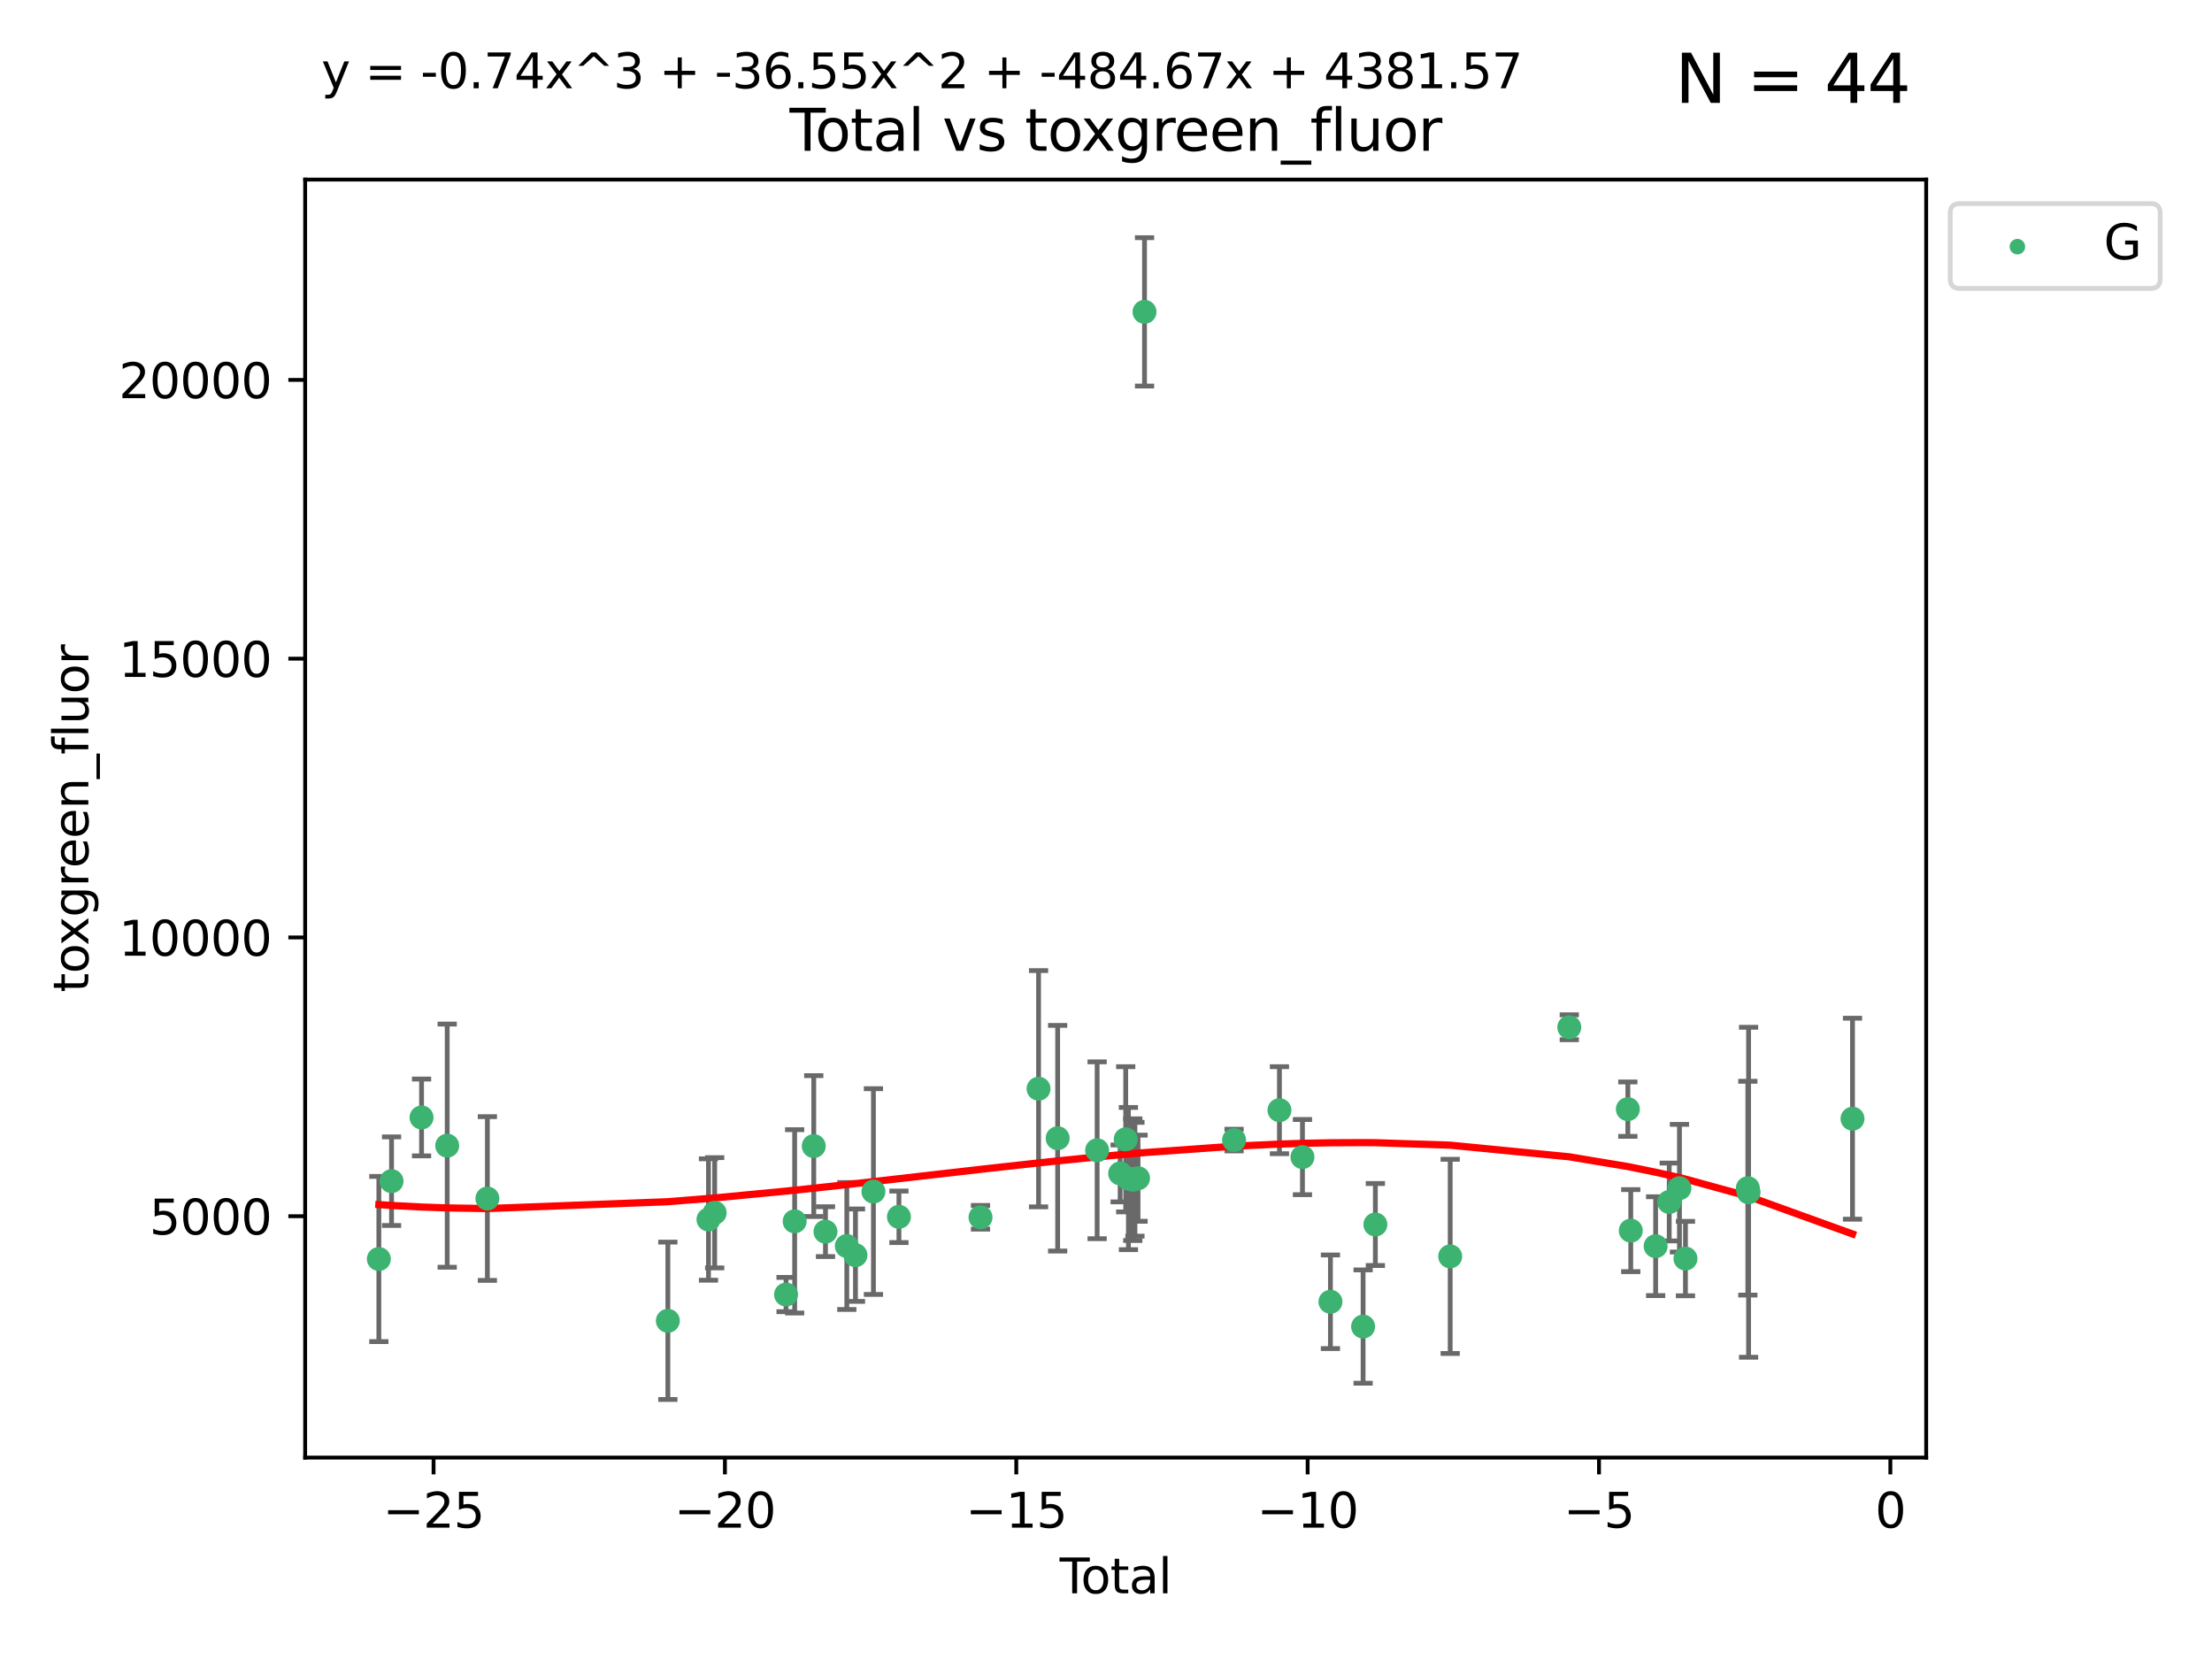 <?xml version="1.0" encoding="utf-8" standalone="no"?>
<!DOCTYPE svg PUBLIC "-//W3C//DTD SVG 1.1//EN"
  "http://www.w3.org/Graphics/SVG/1.1/DTD/svg11.dtd">
<svg xmlns:xlink="http://www.w3.org/1999/xlink" width="460.8pt" height="345.6pt" viewBox="0 0 460.8 345.6" xmlns="http://www.w3.org/2000/svg" version="1.1">
 <defs>
  <style type="text/css">*{stroke-linejoin: round; stroke-linecap: butt}</style>
 </defs>
 <g id="figure_1">
  <g id="patch_1">
   <path d="M 0 345.6 
L 460.8 345.6 
L 460.8 0 
L 0 0 
z
" style="fill: #ffffff"/>
  </g>
  <g id="axes_1">
   <g id="patch_2">
    <path d="M 63.571 303.64 
L 401.26 303.64 
L 401.26 37.411 
L 63.571 37.411 
z
" style="fill: #ffffff"/>
   </g>
   <g id="PathCollection_1">
    <defs>
     <path id="mf5722b30a5" d="M 0 1.118 
C 0.297 1.118 0.581 1 0.791 0.791 
C 1 0.581 1.118 0.297 1.118 0 
C 1.118 -0.297 1 -0.581 0.791 -0.791 
C 0.581 -1 0.297 -1.118 0 -1.118 
C -0.297 -1.118 -0.581 -1 -0.791 -0.791 
C -1 -0.581 -1.118 -0.297 -1.118 0 
C -1.118 0.297 -1 0.581 -0.791 0.791 
C -0.581 1 -0.297 1.118 0 1.118 
z
" style="stroke: #3cb371"/>
    </defs>
    <g clip-path="url(#pf9374f12f2)">
     <use xlink:href="#mf5722b30a5" x="78.921" y="262.275" style="fill: #3cb371; stroke: #3cb371"/>
     <use xlink:href="#mf5722b30a5" x="81.567" y="246.059" style="fill: #3cb371; stroke: #3cb371"/>
     <use xlink:href="#mf5722b30a5" x="87.817" y="232.789" style="fill: #3cb371; stroke: #3cb371"/>
     <use xlink:href="#mf5722b30a5" x="93.159" y="238.659" style="fill: #3cb371; stroke: #3cb371"/>
     <use xlink:href="#mf5722b30a5" x="101.53" y="249.676" style="fill: #3cb371; stroke: #3cb371"/>
     <use xlink:href="#mf5722b30a5" x="139.126" y="275.148" style="fill: #3cb371; stroke: #3cb371"/>
     <use xlink:href="#mf5722b30a5" x="147.591" y="254.048" style="fill: #3cb371; stroke: #3cb371"/>
     <use xlink:href="#mf5722b30a5" x="148.879" y="252.641" style="fill: #3cb371; stroke: #3cb371"/>
     <use xlink:href="#mf5722b30a5" x="163.752" y="269.678" style="fill: #3cb371; stroke: #3cb371"/>
     <use xlink:href="#mf5722b30a5" x="165.54" y="254.428" style="fill: #3cb371; stroke: #3cb371"/>
     <use xlink:href="#mf5722b30a5" x="169.518" y="238.748" style="fill: #3cb371; stroke: #3cb371"/>
     <use xlink:href="#mf5722b30a5" x="171.962" y="256.574" style="fill: #3cb371; stroke: #3cb371"/>
     <use xlink:href="#mf5722b30a5" x="176.406" y="259.566" style="fill: #3cb371; stroke: #3cb371"/>
     <use xlink:href="#mf5722b30a5" x="178.211" y="261.478" style="fill: #3cb371; stroke: #3cb371"/>
     <use xlink:href="#mf5722b30a5" x="181.953" y="248.227" style="fill: #3cb371; stroke: #3cb371"/>
     <use xlink:href="#mf5722b30a5" x="187.265" y="253.484" style="fill: #3cb371; stroke: #3cb371"/>
     <use xlink:href="#mf5722b30a5" x="204.258" y="253.586" style="fill: #3cb371; stroke: #3cb371"/>
     <use xlink:href="#mf5722b30a5" x="216.351" y="226.801" style="fill: #3cb371; stroke: #3cb371"/>
     <use xlink:href="#mf5722b30a5" x="220.329" y="237.114" style="fill: #3cb371; stroke: #3cb371"/>
     <use xlink:href="#mf5722b30a5" x="228.553" y="239.626" style="fill: #3cb371; stroke: #3cb371"/>
     <use xlink:href="#mf5722b30a5" x="233.349" y="244.445" style="fill: #3cb371; stroke: #3cb371"/>
     <use xlink:href="#mf5722b30a5" x="234.507" y="237.336" style="fill: #3cb371; stroke: #3cb371"/>
     <use xlink:href="#mf5722b30a5" x="235.07" y="245.516" style="fill: #3cb371; stroke: #3cb371"/>
     <use xlink:href="#mf5722b30a5" x="235.979" y="245.747" style="fill: #3cb371; stroke: #3cb371"/>
     <use xlink:href="#mf5722b30a5" x="236.426" y="245.659" style="fill: #3cb371; stroke: #3cb371"/>
     <use xlink:href="#mf5722b30a5" x="237.076" y="245.441" style="fill: #3cb371; stroke: #3cb371"/>
     <use xlink:href="#mf5722b30a5" x="238.425" y="64.967" style="fill: #3cb371; stroke: #3cb371"/>
     <use xlink:href="#mf5722b30a5" x="257.08" y="237.492" style="fill: #3cb371; stroke: #3cb371"/>
     <use xlink:href="#mf5722b30a5" x="266.531" y="231.271" style="fill: #3cb371; stroke: #3cb371"/>
     <use xlink:href="#mf5722b30a5" x="271.326" y="241.044" style="fill: #3cb371; stroke: #3cb371"/>
     <use xlink:href="#mf5722b30a5" x="277.157" y="271.184" style="fill: #3cb371; stroke: #3cb371"/>
     <use xlink:href="#mf5722b30a5" x="283.958" y="276.348" style="fill: #3cb371; stroke: #3cb371"/>
     <use xlink:href="#mf5722b30a5" x="286.514" y="255.088" style="fill: #3cb371; stroke: #3cb371"/>
     <use xlink:href="#mf5722b30a5" x="302.102" y="261.727" style="fill: #3cb371; stroke: #3cb371"/>
     <use xlink:href="#mf5722b30a5" x="326.911" y="213.997" style="fill: #3cb371; stroke: #3cb371"/>
     <use xlink:href="#mf5722b30a5" x="339.11" y="231.055" style="fill: #3cb371; stroke: #3cb371"/>
     <use xlink:href="#mf5722b30a5" x="339.719" y="256.363" style="fill: #3cb371; stroke: #3cb371"/>
     <use xlink:href="#mf5722b30a5" x="344.9" y="259.599" style="fill: #3cb371; stroke: #3cb371"/>
     <use xlink:href="#mf5722b30a5" x="347.733" y="250.396" style="fill: #3cb371; stroke: #3cb371"/>
     <use xlink:href="#mf5722b30a5" x="349.86" y="247.523" style="fill: #3cb371; stroke: #3cb371"/>
     <use xlink:href="#mf5722b30a5" x="351.112" y="262.184" style="fill: #3cb371; stroke: #3cb371"/>
     <use xlink:href="#mf5722b30a5" x="364.106" y="247.521" style="fill: #3cb371; stroke: #3cb371"/>
     <use xlink:href="#mf5722b30a5" x="364.26" y="248.374" style="fill: #3cb371; stroke: #3cb371"/>
     <use xlink:href="#mf5722b30a5" x="385.911" y="233.046" style="fill: #3cb371; stroke: #3cb371"/>
    </g>
   </g>
   <g id="matplotlib.axis_1">
    <g id="xtick_1">
     <g id="line2d_1">
      <defs>
       <path id="m56247506b5" d="M 0 0 
L 0 3.5 
" style="stroke: #000000; stroke-width: 0.8"/>
      </defs>
      <g>
       <use xlink:href="#m56247506b5" x="90.319" y="303.64" style="stroke: #000000; stroke-width: 0.8"/>
      </g>
     </g>
     <g id="text_1">
      <!-- −25 -->
      <g transform="translate(79.767 318.238)scale(0.1 -0.1)">
       <defs>
        <path id="DejaVuSans-2212" d="M 678 2272 
L 4684 2272 
L 4684 1741 
L 678 1741 
L 678 2272 
z
" transform="scale(0.016)"/>
        <path id="DejaVuSans-32" d="M 1228 531 
L 3431 531 
L 3431 0 
L 469 0 
L 469 531 
Q 828 903 1448 1529 
Q 2069 2156 2228 2338 
Q 2531 2678 2651 2914 
Q 2772 3150 2772 3378 
Q 2772 3750 2511 3984 
Q 2250 4219 1831 4219 
Q 1534 4219 1204 4116 
Q 875 4013 500 3803 
L 500 4441 
Q 881 4594 1212 4672 
Q 1544 4750 1819 4750 
Q 2544 4750 2975 4387 
Q 3406 4025 3406 3419 
Q 3406 3131 3298 2873 
Q 3191 2616 2906 2266 
Q 2828 2175 2409 1742 
Q 1991 1309 1228 531 
z
" transform="scale(0.016)"/>
        <path id="DejaVuSans-35" d="M 691 4666 
L 3169 4666 
L 3169 4134 
L 1269 4134 
L 1269 2991 
Q 1406 3038 1543 3061 
Q 1681 3084 1819 3084 
Q 2600 3084 3056 2656 
Q 3513 2228 3513 1497 
Q 3513 744 3044 326 
Q 2575 -91 1722 -91 
Q 1428 -91 1123 -41 
Q 819 9 494 109 
L 494 744 
Q 775 591 1075 516 
Q 1375 441 1709 441 
Q 2250 441 2565 725 
Q 2881 1009 2881 1497 
Q 2881 1984 2565 2268 
Q 2250 2553 1709 2553 
Q 1456 2553 1204 2497 
Q 953 2441 691 2322 
L 691 4666 
z
" transform="scale(0.016)"/>
       </defs>
       <use xlink:href="#DejaVuSans-2212"/>
       <use xlink:href="#DejaVuSans-32" x="83.789"/>
       <use xlink:href="#DejaVuSans-35" x="147.412"/>
      </g>
     </g>
    </g>
    <g id="xtick_2">
     <g id="line2d_2">
      <g>
       <use xlink:href="#m56247506b5" x="151.015" y="303.64" style="stroke: #000000; stroke-width: 0.8"/>
      </g>
     </g>
     <g id="text_2">
      <!-- −20 -->
      <g transform="translate(140.462 318.238)scale(0.1 -0.1)">
       <defs>
        <path id="DejaVuSans-30" d="M 2034 4250 
Q 1547 4250 1301 3770 
Q 1056 3291 1056 2328 
Q 1056 1369 1301 889 
Q 1547 409 2034 409 
Q 2525 409 2770 889 
Q 3016 1369 3016 2328 
Q 3016 3291 2770 3770 
Q 2525 4250 2034 4250 
z
M 2034 4750 
Q 2819 4750 3233 4129 
Q 3647 3509 3647 2328 
Q 3647 1150 3233 529 
Q 2819 -91 2034 -91 
Q 1250 -91 836 529 
Q 422 1150 422 2328 
Q 422 3509 836 4129 
Q 1250 4750 2034 4750 
z
" transform="scale(0.016)"/>
       </defs>
       <use xlink:href="#DejaVuSans-2212"/>
       <use xlink:href="#DejaVuSans-32" x="83.789"/>
       <use xlink:href="#DejaVuSans-30" x="147.412"/>
      </g>
     </g>
    </g>
    <g id="xtick_3">
     <g id="line2d_3">
      <g>
       <use xlink:href="#m56247506b5" x="211.71" y="303.64" style="stroke: #000000; stroke-width: 0.8"/>
      </g>
     </g>
     <g id="text_3">
      <!-- −15 -->
      <g transform="translate(201.157 318.238)scale(0.1 -0.1)">
       <defs>
        <path id="DejaVuSans-31" d="M 794 531 
L 1825 531 
L 1825 4091 
L 703 3866 
L 703 4441 
L 1819 4666 
L 2450 4666 
L 2450 531 
L 3481 531 
L 3481 0 
L 794 0 
L 794 531 
z
" transform="scale(0.016)"/>
       </defs>
       <use xlink:href="#DejaVuSans-2212"/>
       <use xlink:href="#DejaVuSans-31" x="83.789"/>
       <use xlink:href="#DejaVuSans-35" x="147.412"/>
      </g>
     </g>
    </g>
    <g id="xtick_4">
     <g id="line2d_4">
      <g>
       <use xlink:href="#m56247506b5" x="272.405" y="303.64" style="stroke: #000000; stroke-width: 0.8"/>
      </g>
     </g>
     <g id="text_4">
      <!-- −10 -->
      <g transform="translate(261.853 318.238)scale(0.1 -0.1)">
       <use xlink:href="#DejaVuSans-2212"/>
       <use xlink:href="#DejaVuSans-31" x="83.789"/>
       <use xlink:href="#DejaVuSans-30" x="147.412"/>
      </g>
     </g>
    </g>
    <g id="xtick_5">
     <g id="line2d_5">
      <g>
       <use xlink:href="#m56247506b5" x="333.1" y="303.64" style="stroke: #000000; stroke-width: 0.8"/>
      </g>
     </g>
     <g id="text_5">
      <!-- −5 -->
      <g transform="translate(325.729 318.238)scale(0.1 -0.1)">
       <use xlink:href="#DejaVuSans-2212"/>
       <use xlink:href="#DejaVuSans-35" x="83.789"/>
      </g>
     </g>
    </g>
    <g id="xtick_6">
     <g id="line2d_6">
      <g>
       <use xlink:href="#m56247506b5" x="393.796" y="303.64" style="stroke: #000000; stroke-width: 0.8"/>
      </g>
     </g>
     <g id="text_6">
      <!-- 0 -->
      <g transform="translate(390.614 318.238)scale(0.1 -0.1)">
       <use xlink:href="#DejaVuSans-30"/>
      </g>
     </g>
    </g>
    <g id="text_7">
     <!-- Total -->
     <g transform="translate(220.739 331.917)scale(0.1 -0.1)">
      <defs>
       <path id="DejaVuSans-54" d="M -19 4666 
L 3928 4666 
L 3928 4134 
L 2272 4134 
L 2272 0 
L 1638 0 
L 1638 4134 
L -19 4134 
L -19 4666 
z
" transform="scale(0.016)"/>
       <path id="DejaVuSans-6f" d="M 1959 3097 
Q 1497 3097 1228 2736 
Q 959 2375 959 1747 
Q 959 1119 1226 758 
Q 1494 397 1959 397 
Q 2419 397 2687 759 
Q 2956 1122 2956 1747 
Q 2956 2369 2687 2733 
Q 2419 3097 1959 3097 
z
M 1959 3584 
Q 2709 3584 3137 3096 
Q 3566 2609 3566 1747 
Q 3566 888 3137 398 
Q 2709 -91 1959 -91 
Q 1206 -91 779 398 
Q 353 888 353 1747 
Q 353 2609 779 3096 
Q 1206 3584 1959 3584 
z
" transform="scale(0.016)"/>
       <path id="DejaVuSans-74" d="M 1172 4494 
L 1172 3500 
L 2356 3500 
L 2356 3053 
L 1172 3053 
L 1172 1153 
Q 1172 725 1289 603 
Q 1406 481 1766 481 
L 2356 481 
L 2356 0 
L 1766 0 
Q 1100 0 847 248 
Q 594 497 594 1153 
L 594 3053 
L 172 3053 
L 172 3500 
L 594 3500 
L 594 4494 
L 1172 4494 
z
" transform="scale(0.016)"/>
       <path id="DejaVuSans-61" d="M 2194 1759 
Q 1497 1759 1228 1600 
Q 959 1441 959 1056 
Q 959 750 1161 570 
Q 1363 391 1709 391 
Q 2188 391 2477 730 
Q 2766 1069 2766 1631 
L 2766 1759 
L 2194 1759 
z
M 3341 1997 
L 3341 0 
L 2766 0 
L 2766 531 
Q 2569 213 2275 61 
Q 1981 -91 1556 -91 
Q 1019 -91 701 211 
Q 384 513 384 1019 
Q 384 1609 779 1909 
Q 1175 2209 1959 2209 
L 2766 2209 
L 2766 2266 
Q 2766 2663 2505 2880 
Q 2244 3097 1772 3097 
Q 1472 3097 1187 3025 
Q 903 2953 641 2809 
L 641 3341 
Q 956 3463 1253 3523 
Q 1550 3584 1831 3584 
Q 2591 3584 2966 3190 
Q 3341 2797 3341 1997 
z
" transform="scale(0.016)"/>
       <path id="DejaVuSans-6c" d="M 603 4863 
L 1178 4863 
L 1178 0 
L 603 0 
L 603 4863 
z
" transform="scale(0.016)"/>
      </defs>
      <use xlink:href="#DejaVuSans-54"/>
      <use xlink:href="#DejaVuSans-6f" x="44.084"/>
      <use xlink:href="#DejaVuSans-74" x="105.266"/>
      <use xlink:href="#DejaVuSans-61" x="144.475"/>
      <use xlink:href="#DejaVuSans-6c" x="205.754"/>
     </g>
    </g>
   </g>
   <g id="matplotlib.axis_2">
    <g id="ytick_1">
     <g id="line2d_7">
      <defs>
       <path id="m92320f577c" d="M 0 0 
L -3.5 0 
" style="stroke: #000000; stroke-width: 0.8"/>
      </defs>
      <g>
       <use xlink:href="#m92320f577c" x="63.571" y="253.36" style="stroke: #000000; stroke-width: 0.8"/>
      </g>
     </g>
     <g id="text_8">
      <!-- 5000 -->
      <g transform="translate(31.121 257.159)scale(0.1 -0.1)">
       <use xlink:href="#DejaVuSans-35"/>
       <use xlink:href="#DejaVuSans-30" x="63.623"/>
       <use xlink:href="#DejaVuSans-30" x="127.246"/>
       <use xlink:href="#DejaVuSans-30" x="190.869"/>
      </g>
     </g>
    </g>
    <g id="ytick_2">
     <g id="line2d_8">
      <g>
       <use xlink:href="#m92320f577c" x="63.571" y="195.287" style="stroke: #000000; stroke-width: 0.8"/>
      </g>
     </g>
     <g id="text_9">
      <!-- 10000 -->
      <g transform="translate(24.759 199.086)scale(0.1 -0.1)">
       <use xlink:href="#DejaVuSans-31"/>
       <use xlink:href="#DejaVuSans-30" x="63.623"/>
       <use xlink:href="#DejaVuSans-30" x="127.246"/>
       <use xlink:href="#DejaVuSans-30" x="190.869"/>
       <use xlink:href="#DejaVuSans-30" x="254.492"/>
      </g>
     </g>
    </g>
    <g id="ytick_3">
     <g id="line2d_9">
      <g>
       <use xlink:href="#m92320f577c" x="63.571" y="137.214" style="stroke: #000000; stroke-width: 0.8"/>
      </g>
     </g>
     <g id="text_10">
      <!-- 15000 -->
      <g transform="translate(24.759 141.014)scale(0.1 -0.1)">
       <use xlink:href="#DejaVuSans-31"/>
       <use xlink:href="#DejaVuSans-35" x="63.623"/>
       <use xlink:href="#DejaVuSans-30" x="127.246"/>
       <use xlink:href="#DejaVuSans-30" x="190.869"/>
       <use xlink:href="#DejaVuSans-30" x="254.492"/>
      </g>
     </g>
    </g>
    <g id="ytick_4">
     <g id="line2d_10">
      <g>
       <use xlink:href="#m92320f577c" x="63.571" y="79.142" style="stroke: #000000; stroke-width: 0.8"/>
      </g>
     </g>
     <g id="text_11">
      <!-- 20000 -->
      <g transform="translate(24.759 82.941)scale(0.1 -0.1)">
       <use xlink:href="#DejaVuSans-32"/>
       <use xlink:href="#DejaVuSans-30" x="63.623"/>
       <use xlink:href="#DejaVuSans-30" x="127.246"/>
       <use xlink:href="#DejaVuSans-30" x="190.869"/>
       <use xlink:href="#DejaVuSans-30" x="254.492"/>
      </g>
     </g>
    </g>
    <g id="text_12">
     <!-- toxgreen_fluor -->
     <g transform="translate(18.401 206.72)rotate(-90)scale(0.1 -0.1)">
      <defs>
       <path id="DejaVuSans-78" d="M 3513 3500 
L 2247 1797 
L 3578 0 
L 2900 0 
L 1881 1375 
L 863 0 
L 184 0 
L 1544 1831 
L 300 3500 
L 978 3500 
L 1906 2253 
L 2834 3500 
L 3513 3500 
z
" transform="scale(0.016)"/>
       <path id="DejaVuSans-67" d="M 2906 1791 
Q 2906 2416 2648 2759 
Q 2391 3103 1925 3103 
Q 1463 3103 1205 2759 
Q 947 2416 947 1791 
Q 947 1169 1205 825 
Q 1463 481 1925 481 
Q 2391 481 2648 825 
Q 2906 1169 2906 1791 
z
M 3481 434 
Q 3481 -459 3084 -895 
Q 2688 -1331 1869 -1331 
Q 1566 -1331 1297 -1286 
Q 1028 -1241 775 -1147 
L 775 -588 
Q 1028 -725 1275 -790 
Q 1522 -856 1778 -856 
Q 2344 -856 2625 -561 
Q 2906 -266 2906 331 
L 2906 616 
Q 2728 306 2450 153 
Q 2172 0 1784 0 
Q 1141 0 747 490 
Q 353 981 353 1791 
Q 353 2603 747 3093 
Q 1141 3584 1784 3584 
Q 2172 3584 2450 3431 
Q 2728 3278 2906 2969 
L 2906 3500 
L 3481 3500 
L 3481 434 
z
" transform="scale(0.016)"/>
       <path id="DejaVuSans-72" d="M 2631 2963 
Q 2534 3019 2420 3045 
Q 2306 3072 2169 3072 
Q 1681 3072 1420 2755 
Q 1159 2438 1159 1844 
L 1159 0 
L 581 0 
L 581 3500 
L 1159 3500 
L 1159 2956 
Q 1341 3275 1631 3429 
Q 1922 3584 2338 3584 
Q 2397 3584 2469 3576 
Q 2541 3569 2628 3553 
L 2631 2963 
z
" transform="scale(0.016)"/>
       <path id="DejaVuSans-65" d="M 3597 1894 
L 3597 1613 
L 953 1613 
Q 991 1019 1311 708 
Q 1631 397 2203 397 
Q 2534 397 2845 478 
Q 3156 559 3463 722 
L 3463 178 
Q 3153 47 2828 -22 
Q 2503 -91 2169 -91 
Q 1331 -91 842 396 
Q 353 884 353 1716 
Q 353 2575 817 3079 
Q 1281 3584 2069 3584 
Q 2775 3584 3186 3129 
Q 3597 2675 3597 1894 
z
M 3022 2063 
Q 3016 2534 2758 2815 
Q 2500 3097 2075 3097 
Q 1594 3097 1305 2825 
Q 1016 2553 972 2059 
L 3022 2063 
z
" transform="scale(0.016)"/>
       <path id="DejaVuSans-6e" d="M 3513 2113 
L 3513 0 
L 2938 0 
L 2938 2094 
Q 2938 2591 2744 2837 
Q 2550 3084 2163 3084 
Q 1697 3084 1428 2787 
Q 1159 2491 1159 1978 
L 1159 0 
L 581 0 
L 581 3500 
L 1159 3500 
L 1159 2956 
Q 1366 3272 1645 3428 
Q 1925 3584 2291 3584 
Q 2894 3584 3203 3211 
Q 3513 2838 3513 2113 
z
" transform="scale(0.016)"/>
       <path id="DejaVuSans-5f" d="M 3263 -1063 
L 3263 -1509 
L -63 -1509 
L -63 -1063 
L 3263 -1063 
z
" transform="scale(0.016)"/>
       <path id="DejaVuSans-66" d="M 2375 4863 
L 2375 4384 
L 1825 4384 
Q 1516 4384 1395 4259 
Q 1275 4134 1275 3809 
L 1275 3500 
L 2222 3500 
L 2222 3053 
L 1275 3053 
L 1275 0 
L 697 0 
L 697 3053 
L 147 3053 
L 147 3500 
L 697 3500 
L 697 3744 
Q 697 4328 969 4595 
Q 1241 4863 1831 4863 
L 2375 4863 
z
" transform="scale(0.016)"/>
       <path id="DejaVuSans-75" d="M 544 1381 
L 544 3500 
L 1119 3500 
L 1119 1403 
Q 1119 906 1312 657 
Q 1506 409 1894 409 
Q 2359 409 2629 706 
Q 2900 1003 2900 1516 
L 2900 3500 
L 3475 3500 
L 3475 0 
L 2900 0 
L 2900 538 
Q 2691 219 2414 64 
Q 2138 -91 1772 -91 
Q 1169 -91 856 284 
Q 544 659 544 1381 
z
M 1991 3584 
L 1991 3584 
z
" transform="scale(0.016)"/>
      </defs>
      <use xlink:href="#DejaVuSans-74"/>
      <use xlink:href="#DejaVuSans-6f" x="39.209"/>
      <use xlink:href="#DejaVuSans-78" x="97.266"/>
      <use xlink:href="#DejaVuSans-67" x="156.445"/>
      <use xlink:href="#DejaVuSans-72" x="219.922"/>
      <use xlink:href="#DejaVuSans-65" x="258.785"/>
      <use xlink:href="#DejaVuSans-65" x="320.309"/>
      <use xlink:href="#DejaVuSans-6e" x="381.832"/>
      <use xlink:href="#DejaVuSans-5f" x="445.211"/>
      <use xlink:href="#DejaVuSans-66" x="495.211"/>
      <use xlink:href="#DejaVuSans-6c" x="530.416"/>
      <use xlink:href="#DejaVuSans-75" x="558.199"/>
      <use xlink:href="#DejaVuSans-6f" x="621.578"/>
      <use xlink:href="#DejaVuSans-72" x="682.76"/>
     </g>
    </g>
   </g>
   <g id="LineCollection_1">
    <path d="M 78.921 279.48 
L 78.921 245.069 
" clip-path="url(#pf9374f12f2)" style="fill: none; stroke: #696969"/>
    <path d="M 81.567 255.286 
L 81.567 236.832 
" clip-path="url(#pf9374f12f2)" style="fill: none; stroke: #696969"/>
    <path d="M 87.817 240.792 
L 87.817 224.785 
" clip-path="url(#pf9374f12f2)" style="fill: none; stroke: #696969"/>
    <path d="M 93.159 263.987 
L 93.159 213.332 
" clip-path="url(#pf9374f12f2)" style="fill: none; stroke: #696969"/>
    <path d="M 101.53 266.733 
L 101.53 232.618 
" clip-path="url(#pf9374f12f2)" style="fill: none; stroke: #696969"/>
    <path d="M 139.126 291.539 
L 139.126 258.758 
" clip-path="url(#pf9374f12f2)" style="fill: none; stroke: #696969"/>
    <path d="M 147.591 266.69 
L 147.591 241.405 
" clip-path="url(#pf9374f12f2)" style="fill: none; stroke: #696969"/>
    <path d="M 148.879 264.126 
L 148.879 241.156 
" clip-path="url(#pf9374f12f2)" style="fill: none; stroke: #696969"/>
    <path d="M 163.752 273.247 
L 163.752 266.109 
" clip-path="url(#pf9374f12f2)" style="fill: none; stroke: #696969"/>
    <path d="M 165.54 273.524 
L 165.54 235.332 
" clip-path="url(#pf9374f12f2)" style="fill: none; stroke: #696969"/>
    <path d="M 169.518 253.422 
L 169.518 224.074 
" clip-path="url(#pf9374f12f2)" style="fill: none; stroke: #696969"/>
    <path d="M 171.962 261.766 
L 171.962 251.381 
" clip-path="url(#pf9374f12f2)" style="fill: none; stroke: #696969"/>
    <path d="M 176.406 272.787 
L 176.406 246.345 
" clip-path="url(#pf9374f12f2)" style="fill: none; stroke: #696969"/>
    <path d="M 178.211 271.103 
L 178.211 251.854 
" clip-path="url(#pf9374f12f2)" style="fill: none; stroke: #696969"/>
    <path d="M 181.953 269.655 
L 181.953 226.8 
" clip-path="url(#pf9374f12f2)" style="fill: none; stroke: #696969"/>
    <path d="M 187.265 258.847 
L 187.265 248.121 
" clip-path="url(#pf9374f12f2)" style="fill: none; stroke: #696969"/>
    <path d="M 204.258 256.053 
L 204.258 251.119 
" clip-path="url(#pf9374f12f2)" style="fill: none; stroke: #696969"/>
    <path d="M 216.351 251.409 
L 216.351 202.193 
" clip-path="url(#pf9374f12f2)" style="fill: none; stroke: #696969"/>
    <path d="M 220.329 260.618 
L 220.329 213.61 
" clip-path="url(#pf9374f12f2)" style="fill: none; stroke: #696969"/>
    <path d="M 228.553 258.046 
L 228.553 221.206 
" clip-path="url(#pf9374f12f2)" style="fill: none; stroke: #696969"/>
    <path d="M 233.349 250.373 
L 233.349 238.518 
" clip-path="url(#pf9374f12f2)" style="fill: none; stroke: #696969"/>
    <path d="M 234.507 252.46 
L 234.507 222.212 
" clip-path="url(#pf9374f12f2)" style="fill: none; stroke: #696969"/>
    <path d="M 235.07 260.33 
L 235.07 230.703 
" clip-path="url(#pf9374f12f2)" style="fill: none; stroke: #696969"/>
    <path d="M 235.979 258.42 
L 235.979 233.075 
" clip-path="url(#pf9374f12f2)" style="fill: none; stroke: #696969"/>
    <path d="M 236.426 257.517 
L 236.426 233.802 
" clip-path="url(#pf9374f12f2)" style="fill: none; stroke: #696969"/>
    <path d="M 237.076 254.412 
L 237.076 236.471 
" clip-path="url(#pf9374f12f2)" style="fill: none; stroke: #696969"/>
    <path d="M 238.425 80.422 
L 238.425 49.513 
" clip-path="url(#pf9374f12f2)" style="fill: none; stroke: #696969"/>
    <path d="M 257.08 239.749 
L 257.08 235.235 
" clip-path="url(#pf9374f12f2)" style="fill: none; stroke: #696969"/>
    <path d="M 266.531 240.335 
L 266.531 222.207 
" clip-path="url(#pf9374f12f2)" style="fill: none; stroke: #696969"/>
    <path d="M 271.326 248.874 
L 271.326 233.214 
" clip-path="url(#pf9374f12f2)" style="fill: none; stroke: #696969"/>
    <path d="M 277.157 280.938 
L 277.157 261.43 
" clip-path="url(#pf9374f12f2)" style="fill: none; stroke: #696969"/>
    <path d="M 283.958 288.149 
L 283.958 264.546 
" clip-path="url(#pf9374f12f2)" style="fill: none; stroke: #696969"/>
    <path d="M 286.514 263.627 
L 286.514 246.548 
" clip-path="url(#pf9374f12f2)" style="fill: none; stroke: #696969"/>
    <path d="M 302.102 281.953 
L 302.102 241.502 
" clip-path="url(#pf9374f12f2)" style="fill: none; stroke: #696969"/>
    <path d="M 326.911 216.593 
L 326.911 211.402 
" clip-path="url(#pf9374f12f2)" style="fill: none; stroke: #696969"/>
    <path d="M 339.11 236.719 
L 339.11 225.392 
" clip-path="url(#pf9374f12f2)" style="fill: none; stroke: #696969"/>
    <path d="M 339.719 264.905 
L 339.719 247.82 
" clip-path="url(#pf9374f12f2)" style="fill: none; stroke: #696969"/>
    <path d="M 344.9 269.895 
L 344.9 249.303 
" clip-path="url(#pf9374f12f2)" style="fill: none; stroke: #696969"/>
    <path d="M 347.733 258.505 
L 347.733 242.287 
" clip-path="url(#pf9374f12f2)" style="fill: none; stroke: #696969"/>
    <path d="M 349.86 260.821 
L 349.86 234.225 
" clip-path="url(#pf9374f12f2)" style="fill: none; stroke: #696969"/>
    <path d="M 351.112 269.935 
L 351.112 254.432 
" clip-path="url(#pf9374f12f2)" style="fill: none; stroke: #696969"/>
    <path d="M 364.106 269.792 
L 364.106 225.25 
" clip-path="url(#pf9374f12f2)" style="fill: none; stroke: #696969"/>
    <path d="M 364.26 282.744 
L 364.26 214.005 
" clip-path="url(#pf9374f12f2)" style="fill: none; stroke: #696969"/>
    <path d="M 385.911 253.979 
L 385.911 212.113 
" clip-path="url(#pf9374f12f2)" style="fill: none; stroke: #696969"/>
   </g>
   <g id="line2d_11">
    <defs>
     <path id="mb8d3ab06f9" d="M 2 0 
L -2 -0 
" style="stroke: #696969"/>
    </defs>
    <g clip-path="url(#pf9374f12f2)">
     <use xlink:href="#mb8d3ab06f9" x="78.921" y="279.48" style="fill: #696969; stroke: #696969"/>
     <use xlink:href="#mb8d3ab06f9" x="81.567" y="255.286" style="fill: #696969; stroke: #696969"/>
     <use xlink:href="#mb8d3ab06f9" x="87.817" y="240.792" style="fill: #696969; stroke: #696969"/>
     <use xlink:href="#mb8d3ab06f9" x="93.159" y="263.987" style="fill: #696969; stroke: #696969"/>
     <use xlink:href="#mb8d3ab06f9" x="101.53" y="266.733" style="fill: #696969; stroke: #696969"/>
     <use xlink:href="#mb8d3ab06f9" x="139.126" y="291.539" style="fill: #696969; stroke: #696969"/>
     <use xlink:href="#mb8d3ab06f9" x="147.591" y="266.69" style="fill: #696969; stroke: #696969"/>
     <use xlink:href="#mb8d3ab06f9" x="148.879" y="264.126" style="fill: #696969; stroke: #696969"/>
     <use xlink:href="#mb8d3ab06f9" x="163.752" y="273.247" style="fill: #696969; stroke: #696969"/>
     <use xlink:href="#mb8d3ab06f9" x="165.54" y="273.524" style="fill: #696969; stroke: #696969"/>
     <use xlink:href="#mb8d3ab06f9" x="169.518" y="253.422" style="fill: #696969; stroke: #696969"/>
     <use xlink:href="#mb8d3ab06f9" x="171.962" y="261.766" style="fill: #696969; stroke: #696969"/>
     <use xlink:href="#mb8d3ab06f9" x="176.406" y="272.787" style="fill: #696969; stroke: #696969"/>
     <use xlink:href="#mb8d3ab06f9" x="178.211" y="271.103" style="fill: #696969; stroke: #696969"/>
     <use xlink:href="#mb8d3ab06f9" x="181.953" y="269.655" style="fill: #696969; stroke: #696969"/>
     <use xlink:href="#mb8d3ab06f9" x="187.265" y="258.847" style="fill: #696969; stroke: #696969"/>
     <use xlink:href="#mb8d3ab06f9" x="204.258" y="256.053" style="fill: #696969; stroke: #696969"/>
     <use xlink:href="#mb8d3ab06f9" x="216.351" y="251.409" style="fill: #696969; stroke: #696969"/>
     <use xlink:href="#mb8d3ab06f9" x="220.329" y="260.618" style="fill: #696969; stroke: #696969"/>
     <use xlink:href="#mb8d3ab06f9" x="228.553" y="258.046" style="fill: #696969; stroke: #696969"/>
     <use xlink:href="#mb8d3ab06f9" x="233.349" y="250.373" style="fill: #696969; stroke: #696969"/>
     <use xlink:href="#mb8d3ab06f9" x="234.507" y="252.46" style="fill: #696969; stroke: #696969"/>
     <use xlink:href="#mb8d3ab06f9" x="235.07" y="260.33" style="fill: #696969; stroke: #696969"/>
     <use xlink:href="#mb8d3ab06f9" x="235.979" y="258.42" style="fill: #696969; stroke: #696969"/>
     <use xlink:href="#mb8d3ab06f9" x="236.426" y="257.517" style="fill: #696969; stroke: #696969"/>
     <use xlink:href="#mb8d3ab06f9" x="237.076" y="254.412" style="fill: #696969; stroke: #696969"/>
     <use xlink:href="#mb8d3ab06f9" x="238.425" y="80.422" style="fill: #696969; stroke: #696969"/>
     <use xlink:href="#mb8d3ab06f9" x="257.08" y="239.749" style="fill: #696969; stroke: #696969"/>
     <use xlink:href="#mb8d3ab06f9" x="266.531" y="240.335" style="fill: #696969; stroke: #696969"/>
     <use xlink:href="#mb8d3ab06f9" x="271.326" y="248.874" style="fill: #696969; stroke: #696969"/>
     <use xlink:href="#mb8d3ab06f9" x="277.157" y="280.938" style="fill: #696969; stroke: #696969"/>
     <use xlink:href="#mb8d3ab06f9" x="283.958" y="288.149" style="fill: #696969; stroke: #696969"/>
     <use xlink:href="#mb8d3ab06f9" x="286.514" y="263.627" style="fill: #696969; stroke: #696969"/>
     <use xlink:href="#mb8d3ab06f9" x="302.102" y="281.953" style="fill: #696969; stroke: #696969"/>
     <use xlink:href="#mb8d3ab06f9" x="326.911" y="216.593" style="fill: #696969; stroke: #696969"/>
     <use xlink:href="#mb8d3ab06f9" x="339.11" y="236.719" style="fill: #696969; stroke: #696969"/>
     <use xlink:href="#mb8d3ab06f9" x="339.719" y="264.905" style="fill: #696969; stroke: #696969"/>
     <use xlink:href="#mb8d3ab06f9" x="344.9" y="269.895" style="fill: #696969; stroke: #696969"/>
     <use xlink:href="#mb8d3ab06f9" x="347.733" y="258.505" style="fill: #696969; stroke: #696969"/>
     <use xlink:href="#mb8d3ab06f9" x="349.86" y="260.821" style="fill: #696969; stroke: #696969"/>
     <use xlink:href="#mb8d3ab06f9" x="351.112" y="269.935" style="fill: #696969; stroke: #696969"/>
     <use xlink:href="#mb8d3ab06f9" x="364.106" y="269.792" style="fill: #696969; stroke: #696969"/>
     <use xlink:href="#mb8d3ab06f9" x="364.26" y="282.744" style="fill: #696969; stroke: #696969"/>
     <use xlink:href="#mb8d3ab06f9" x="385.911" y="253.979" style="fill: #696969; stroke: #696969"/>
    </g>
   </g>
   <g id="line2d_12">
    <g clip-path="url(#pf9374f12f2)">
     <use xlink:href="#mb8d3ab06f9" x="78.921" y="245.069" style="fill: #696969; stroke: #696969"/>
     <use xlink:href="#mb8d3ab06f9" x="81.567" y="236.832" style="fill: #696969; stroke: #696969"/>
     <use xlink:href="#mb8d3ab06f9" x="87.817" y="224.785" style="fill: #696969; stroke: #696969"/>
     <use xlink:href="#mb8d3ab06f9" x="93.159" y="213.332" style="fill: #696969; stroke: #696969"/>
     <use xlink:href="#mb8d3ab06f9" x="101.53" y="232.618" style="fill: #696969; stroke: #696969"/>
     <use xlink:href="#mb8d3ab06f9" x="139.126" y="258.758" style="fill: #696969; stroke: #696969"/>
     <use xlink:href="#mb8d3ab06f9" x="147.591" y="241.405" style="fill: #696969; stroke: #696969"/>
     <use xlink:href="#mb8d3ab06f9" x="148.879" y="241.156" style="fill: #696969; stroke: #696969"/>
     <use xlink:href="#mb8d3ab06f9" x="163.752" y="266.109" style="fill: #696969; stroke: #696969"/>
     <use xlink:href="#mb8d3ab06f9" x="165.54" y="235.332" style="fill: #696969; stroke: #696969"/>
     <use xlink:href="#mb8d3ab06f9" x="169.518" y="224.074" style="fill: #696969; stroke: #696969"/>
     <use xlink:href="#mb8d3ab06f9" x="171.962" y="251.381" style="fill: #696969; stroke: #696969"/>
     <use xlink:href="#mb8d3ab06f9" x="176.406" y="246.345" style="fill: #696969; stroke: #696969"/>
     <use xlink:href="#mb8d3ab06f9" x="178.211" y="251.854" style="fill: #696969; stroke: #696969"/>
     <use xlink:href="#mb8d3ab06f9" x="181.953" y="226.8" style="fill: #696969; stroke: #696969"/>
     <use xlink:href="#mb8d3ab06f9" x="187.265" y="248.121" style="fill: #696969; stroke: #696969"/>
     <use xlink:href="#mb8d3ab06f9" x="204.258" y="251.119" style="fill: #696969; stroke: #696969"/>
     <use xlink:href="#mb8d3ab06f9" x="216.351" y="202.193" style="fill: #696969; stroke: #696969"/>
     <use xlink:href="#mb8d3ab06f9" x="220.329" y="213.61" style="fill: #696969; stroke: #696969"/>
     <use xlink:href="#mb8d3ab06f9" x="228.553" y="221.206" style="fill: #696969; stroke: #696969"/>
     <use xlink:href="#mb8d3ab06f9" x="233.349" y="238.518" style="fill: #696969; stroke: #696969"/>
     <use xlink:href="#mb8d3ab06f9" x="234.507" y="222.212" style="fill: #696969; stroke: #696969"/>
     <use xlink:href="#mb8d3ab06f9" x="235.07" y="230.703" style="fill: #696969; stroke: #696969"/>
     <use xlink:href="#mb8d3ab06f9" x="235.979" y="233.075" style="fill: #696969; stroke: #696969"/>
     <use xlink:href="#mb8d3ab06f9" x="236.426" y="233.802" style="fill: #696969; stroke: #696969"/>
     <use xlink:href="#mb8d3ab06f9" x="237.076" y="236.471" style="fill: #696969; stroke: #696969"/>
     <use xlink:href="#mb8d3ab06f9" x="238.425" y="49.513" style="fill: #696969; stroke: #696969"/>
     <use xlink:href="#mb8d3ab06f9" x="257.08" y="235.235" style="fill: #696969; stroke: #696969"/>
     <use xlink:href="#mb8d3ab06f9" x="266.531" y="222.207" style="fill: #696969; stroke: #696969"/>
     <use xlink:href="#mb8d3ab06f9" x="271.326" y="233.214" style="fill: #696969; stroke: #696969"/>
     <use xlink:href="#mb8d3ab06f9" x="277.157" y="261.43" style="fill: #696969; stroke: #696969"/>
     <use xlink:href="#mb8d3ab06f9" x="283.958" y="264.546" style="fill: #696969; stroke: #696969"/>
     <use xlink:href="#mb8d3ab06f9" x="286.514" y="246.548" style="fill: #696969; stroke: #696969"/>
     <use xlink:href="#mb8d3ab06f9" x="302.102" y="241.502" style="fill: #696969; stroke: #696969"/>
     <use xlink:href="#mb8d3ab06f9" x="326.911" y="211.402" style="fill: #696969; stroke: #696969"/>
     <use xlink:href="#mb8d3ab06f9" x="339.11" y="225.392" style="fill: #696969; stroke: #696969"/>
     <use xlink:href="#mb8d3ab06f9" x="339.719" y="247.82" style="fill: #696969; stroke: #696969"/>
     <use xlink:href="#mb8d3ab06f9" x="344.9" y="249.303" style="fill: #696969; stroke: #696969"/>
     <use xlink:href="#mb8d3ab06f9" x="347.733" y="242.287" style="fill: #696969; stroke: #696969"/>
     <use xlink:href="#mb8d3ab06f9" x="349.86" y="234.225" style="fill: #696969; stroke: #696969"/>
     <use xlink:href="#mb8d3ab06f9" x="351.112" y="254.432" style="fill: #696969; stroke: #696969"/>
     <use xlink:href="#mb8d3ab06f9" x="364.106" y="225.25" style="fill: #696969; stroke: #696969"/>
     <use xlink:href="#mb8d3ab06f9" x="364.26" y="214.005" style="fill: #696969; stroke: #696969"/>
     <use xlink:href="#mb8d3ab06f9" x="385.911" y="212.113" style="fill: #696969; stroke: #696969"/>
    </g>
   </g>
   <g id="line2d_13">
    <path d="M 78.921 250.938 
L 81.567 251.115 
L 87.817 251.444 
L 93.159 251.633 
L 101.53 251.765 
L 139.126 250.339 
L 147.591 249.663 
L 148.879 249.552 
L 163.752 248.129 
L 165.54 247.944 
L 169.518 247.523 
L 171.962 247.259 
L 176.406 246.77 
L 178.211 246.568 
L 181.953 246.147 
L 187.265 245.541 
L 204.258 243.594 
L 216.351 242.257 
L 220.329 241.836 
L 228.553 241.008 
L 233.349 240.556 
L 234.507 240.451 
L 235.07 240.4 
L 235.979 240.319 
L 236.426 240.28 
L 237.076 240.223 
L 238.425 240.107 
L 257.08 238.774 
L 266.531 238.331 
L 271.326 238.177 
L 277.157 238.06 
L 283.958 238.028 
L 286.514 238.046 
L 302.102 238.557 
L 326.911 240.983 
L 339.11 243.017 
L 339.719 243.134 
L 344.9 244.197 
L 347.733 244.827 
L 349.86 245.324 
L 351.112 245.626 
L 364.106 249.189 
L 364.26 249.236 
L 385.911 257.063 
" clip-path="url(#pf9374f12f2)" style="fill: none; stroke: #ff0000; stroke-width: 1.5; stroke-linecap: square"/>
   </g>
   <g id="line2d_14">
    <defs>
     <path id="m4eec041290" d="M 0 2 
C 0.53 2 1.039 1.789 1.414 1.414 
C 1.789 1.039 2 0.53 2 0 
C 2 -0.53 1.789 -1.039 1.414 -1.414 
C 1.039 -1.789 0.53 -2 0 -2 
C -0.53 -2 -1.039 -1.789 -1.414 -1.414 
C -1.789 -1.039 -2 -0.53 -2 0 
C -2 0.53 -1.789 1.039 -1.414 1.414 
C -1.039 1.789 -0.53 2 0 2 
z
" style="stroke: #3cb371"/>
    </defs>
    <g clip-path="url(#pf9374f12f2)">
     <use xlink:href="#m4eec041290" x="78.921" y="262.275" style="fill: #3cb371; stroke: #3cb371"/>
     <use xlink:href="#m4eec041290" x="81.567" y="246.059" style="fill: #3cb371; stroke: #3cb371"/>
     <use xlink:href="#m4eec041290" x="87.817" y="232.789" style="fill: #3cb371; stroke: #3cb371"/>
     <use xlink:href="#m4eec041290" x="93.159" y="238.659" style="fill: #3cb371; stroke: #3cb371"/>
     <use xlink:href="#m4eec041290" x="101.53" y="249.676" style="fill: #3cb371; stroke: #3cb371"/>
     <use xlink:href="#m4eec041290" x="139.126" y="275.148" style="fill: #3cb371; stroke: #3cb371"/>
     <use xlink:href="#m4eec041290" x="147.591" y="254.048" style="fill: #3cb371; stroke: #3cb371"/>
     <use xlink:href="#m4eec041290" x="148.879" y="252.641" style="fill: #3cb371; stroke: #3cb371"/>
     <use xlink:href="#m4eec041290" x="163.752" y="269.678" style="fill: #3cb371; stroke: #3cb371"/>
     <use xlink:href="#m4eec041290" x="165.54" y="254.428" style="fill: #3cb371; stroke: #3cb371"/>
     <use xlink:href="#m4eec041290" x="169.518" y="238.748" style="fill: #3cb371; stroke: #3cb371"/>
     <use xlink:href="#m4eec041290" x="171.962" y="256.574" style="fill: #3cb371; stroke: #3cb371"/>
     <use xlink:href="#m4eec041290" x="176.406" y="259.566" style="fill: #3cb371; stroke: #3cb371"/>
     <use xlink:href="#m4eec041290" x="178.211" y="261.478" style="fill: #3cb371; stroke: #3cb371"/>
     <use xlink:href="#m4eec041290" x="181.953" y="248.227" style="fill: #3cb371; stroke: #3cb371"/>
     <use xlink:href="#m4eec041290" x="187.265" y="253.484" style="fill: #3cb371; stroke: #3cb371"/>
     <use xlink:href="#m4eec041290" x="204.258" y="253.586" style="fill: #3cb371; stroke: #3cb371"/>
     <use xlink:href="#m4eec041290" x="216.351" y="226.801" style="fill: #3cb371; stroke: #3cb371"/>
     <use xlink:href="#m4eec041290" x="220.329" y="237.114" style="fill: #3cb371; stroke: #3cb371"/>
     <use xlink:href="#m4eec041290" x="228.553" y="239.626" style="fill: #3cb371; stroke: #3cb371"/>
     <use xlink:href="#m4eec041290" x="233.349" y="244.445" style="fill: #3cb371; stroke: #3cb371"/>
     <use xlink:href="#m4eec041290" x="234.507" y="237.336" style="fill: #3cb371; stroke: #3cb371"/>
     <use xlink:href="#m4eec041290" x="235.07" y="245.516" style="fill: #3cb371; stroke: #3cb371"/>
     <use xlink:href="#m4eec041290" x="235.979" y="245.747" style="fill: #3cb371; stroke: #3cb371"/>
     <use xlink:href="#m4eec041290" x="236.426" y="245.659" style="fill: #3cb371; stroke: #3cb371"/>
     <use xlink:href="#m4eec041290" x="237.076" y="245.441" style="fill: #3cb371; stroke: #3cb371"/>
     <use xlink:href="#m4eec041290" x="238.425" y="64.967" style="fill: #3cb371; stroke: #3cb371"/>
     <use xlink:href="#m4eec041290" x="257.08" y="237.492" style="fill: #3cb371; stroke: #3cb371"/>
     <use xlink:href="#m4eec041290" x="266.531" y="231.271" style="fill: #3cb371; stroke: #3cb371"/>
     <use xlink:href="#m4eec041290" x="271.326" y="241.044" style="fill: #3cb371; stroke: #3cb371"/>
     <use xlink:href="#m4eec041290" x="277.157" y="271.184" style="fill: #3cb371; stroke: #3cb371"/>
     <use xlink:href="#m4eec041290" x="283.958" y="276.348" style="fill: #3cb371; stroke: #3cb371"/>
     <use xlink:href="#m4eec041290" x="286.514" y="255.088" style="fill: #3cb371; stroke: #3cb371"/>
     <use xlink:href="#m4eec041290" x="302.102" y="261.727" style="fill: #3cb371; stroke: #3cb371"/>
     <use xlink:href="#m4eec041290" x="326.911" y="213.997" style="fill: #3cb371; stroke: #3cb371"/>
     <use xlink:href="#m4eec041290" x="339.11" y="231.055" style="fill: #3cb371; stroke: #3cb371"/>
     <use xlink:href="#m4eec041290" x="339.719" y="256.363" style="fill: #3cb371; stroke: #3cb371"/>
     <use xlink:href="#m4eec041290" x="344.9" y="259.599" style="fill: #3cb371; stroke: #3cb371"/>
     <use xlink:href="#m4eec041290" x="347.733" y="250.396" style="fill: #3cb371; stroke: #3cb371"/>
     <use xlink:href="#m4eec041290" x="349.86" y="247.523" style="fill: #3cb371; stroke: #3cb371"/>
     <use xlink:href="#m4eec041290" x="351.112" y="262.184" style="fill: #3cb371; stroke: #3cb371"/>
     <use xlink:href="#m4eec041290" x="364.106" y="247.521" style="fill: #3cb371; stroke: #3cb371"/>
     <use xlink:href="#m4eec041290" x="364.26" y="248.374" style="fill: #3cb371; stroke: #3cb371"/>
     <use xlink:href="#m4eec041290" x="385.911" y="233.046" style="fill: #3cb371; stroke: #3cb371"/>
    </g>
   </g>
   <g id="patch_3">
    <path d="M 63.571 303.64 
L 63.571 37.411 
" style="fill: none; stroke: #000000; stroke-width: 0.8; stroke-linejoin: miter; stroke-linecap: square"/>
   </g>
   <g id="patch_4">
    <path d="M 401.26 303.64 
L 401.26 37.411 
" style="fill: none; stroke: #000000; stroke-width: 0.8; stroke-linejoin: miter; stroke-linecap: square"/>
   </g>
   <g id="patch_5">
    <path d="M 63.571 303.64 
L 401.26 303.64 
" style="fill: none; stroke: #000000; stroke-width: 0.8; stroke-linejoin: miter; stroke-linecap: square"/>
   </g>
   <g id="patch_6">
    <path d="M 63.571 37.411 
L 401.26 37.411 
" style="fill: none; stroke: #000000; stroke-width: 0.8; stroke-linejoin: miter; stroke-linecap: square"/>
   </g>
   <g id="text_13">
    <!-- N = 44 -->
    <g transform="translate(348.964 21.426)scale(0.14 -0.14)">
     <defs>
      <path id="DejaVuSans-4e" d="M 628 4666 
L 1478 4666 
L 3547 763 
L 3547 4666 
L 4159 4666 
L 4159 0 
L 3309 0 
L 1241 3903 
L 1241 0 
L 628 0 
L 628 4666 
z
" transform="scale(0.016)"/>
      <path id="DejaVuSans-20" transform="scale(0.016)"/>
      <path id="DejaVuSans-3d" d="M 678 2906 
L 4684 2906 
L 4684 2381 
L 678 2381 
L 678 2906 
z
M 678 1631 
L 4684 1631 
L 4684 1100 
L 678 1100 
L 678 1631 
z
" transform="scale(0.016)"/>
      <path id="DejaVuSans-34" d="M 2419 4116 
L 825 1625 
L 2419 1625 
L 2419 4116 
z
M 2253 4666 
L 3047 4666 
L 3047 1625 
L 3713 1625 
L 3713 1100 
L 3047 1100 
L 3047 0 
L 2419 0 
L 2419 1100 
L 313 1100 
L 313 1709 
L 2253 4666 
z
" transform="scale(0.016)"/>
     </defs>
     <use xlink:href="#DejaVuSans-4e"/>
     <use xlink:href="#DejaVuSans-20" x="74.805"/>
     <use xlink:href="#DejaVuSans-3d" x="106.592"/>
     <use xlink:href="#DejaVuSans-20" x="190.381"/>
     <use xlink:href="#DejaVuSans-34" x="222.168"/>
     <use xlink:href="#DejaVuSans-34" x="285.791"/>
    </g>
   </g>
   <g id="text_14">
    <!-- y = -0.74x^3 + -36.55x^2 + -484.67x + 4381.57 -->
    <g transform="translate(66.948 18.387)scale(0.1 -0.1)">
     <defs>
      <path id="DejaVuSans-79" d="M 2059 -325 
Q 1816 -950 1584 -1140 
Q 1353 -1331 966 -1331 
L 506 -1331 
L 506 -850 
L 844 -850 
Q 1081 -850 1212 -737 
Q 1344 -625 1503 -206 
L 1606 56 
L 191 3500 
L 800 3500 
L 1894 763 
L 2988 3500 
L 3597 3500 
L 2059 -325 
z
" transform="scale(0.016)"/>
      <path id="DejaVuSans-2d" d="M 313 2009 
L 1997 2009 
L 1997 1497 
L 313 1497 
L 313 2009 
z
" transform="scale(0.016)"/>
      <path id="DejaVuSans-2e" d="M 684 794 
L 1344 794 
L 1344 0 
L 684 0 
L 684 794 
z
" transform="scale(0.016)"/>
      <path id="DejaVuSans-37" d="M 525 4666 
L 3525 4666 
L 3525 4397 
L 1831 0 
L 1172 0 
L 2766 4134 
L 525 4134 
L 525 4666 
z
" transform="scale(0.016)"/>
      <path id="DejaVuSans-5e" d="M 2988 4666 
L 4684 2925 
L 4056 2925 
L 2681 4159 
L 1306 2925 
L 678 2925 
L 2375 4666 
L 2988 4666 
z
" transform="scale(0.016)"/>
      <path id="DejaVuSans-33" d="M 2597 2516 
Q 3050 2419 3304 2112 
Q 3559 1806 3559 1356 
Q 3559 666 3084 287 
Q 2609 -91 1734 -91 
Q 1441 -91 1130 -33 
Q 819 25 488 141 
L 488 750 
Q 750 597 1062 519 
Q 1375 441 1716 441 
Q 2309 441 2620 675 
Q 2931 909 2931 1356 
Q 2931 1769 2642 2001 
Q 2353 2234 1838 2234 
L 1294 2234 
L 1294 2753 
L 1863 2753 
Q 2328 2753 2575 2939 
Q 2822 3125 2822 3475 
Q 2822 3834 2567 4026 
Q 2313 4219 1838 4219 
Q 1578 4219 1281 4162 
Q 984 4106 628 3988 
L 628 4550 
Q 988 4650 1302 4700 
Q 1616 4750 1894 4750 
Q 2613 4750 3031 4423 
Q 3450 4097 3450 3541 
Q 3450 3153 3228 2886 
Q 3006 2619 2597 2516 
z
" transform="scale(0.016)"/>
      <path id="DejaVuSans-2b" d="M 2944 4013 
L 2944 2272 
L 4684 2272 
L 4684 1741 
L 2944 1741 
L 2944 0 
L 2419 0 
L 2419 1741 
L 678 1741 
L 678 2272 
L 2419 2272 
L 2419 4013 
L 2944 4013 
z
" transform="scale(0.016)"/>
      <path id="DejaVuSans-36" d="M 2113 2584 
Q 1688 2584 1439 2293 
Q 1191 2003 1191 1497 
Q 1191 994 1439 701 
Q 1688 409 2113 409 
Q 2538 409 2786 701 
Q 3034 994 3034 1497 
Q 3034 2003 2786 2293 
Q 2538 2584 2113 2584 
z
M 3366 4563 
L 3366 3988 
Q 3128 4100 2886 4159 
Q 2644 4219 2406 4219 
Q 1781 4219 1451 3797 
Q 1122 3375 1075 2522 
Q 1259 2794 1537 2939 
Q 1816 3084 2150 3084 
Q 2853 3084 3261 2657 
Q 3669 2231 3669 1497 
Q 3669 778 3244 343 
Q 2819 -91 2113 -91 
Q 1303 -91 875 529 
Q 447 1150 447 2328 
Q 447 3434 972 4092 
Q 1497 4750 2381 4750 
Q 2619 4750 2861 4703 
Q 3103 4656 3366 4563 
z
" transform="scale(0.016)"/>
      <path id="DejaVuSans-38" d="M 2034 2216 
Q 1584 2216 1326 1975 
Q 1069 1734 1069 1313 
Q 1069 891 1326 650 
Q 1584 409 2034 409 
Q 2484 409 2743 651 
Q 3003 894 3003 1313 
Q 3003 1734 2745 1975 
Q 2488 2216 2034 2216 
z
M 1403 2484 
Q 997 2584 770 2862 
Q 544 3141 544 3541 
Q 544 4100 942 4425 
Q 1341 4750 2034 4750 
Q 2731 4750 3128 4425 
Q 3525 4100 3525 3541 
Q 3525 3141 3298 2862 
Q 3072 2584 2669 2484 
Q 3125 2378 3379 2068 
Q 3634 1759 3634 1313 
Q 3634 634 3220 271 
Q 2806 -91 2034 -91 
Q 1263 -91 848 271 
Q 434 634 434 1313 
Q 434 1759 690 2068 
Q 947 2378 1403 2484 
z
M 1172 3481 
Q 1172 3119 1398 2916 
Q 1625 2713 2034 2713 
Q 2441 2713 2670 2916 
Q 2900 3119 2900 3481 
Q 2900 3844 2670 4047 
Q 2441 4250 2034 4250 
Q 1625 4250 1398 4047 
Q 1172 3844 1172 3481 
z
" transform="scale(0.016)"/>
     </defs>
     <use xlink:href="#DejaVuSans-79"/>
     <use xlink:href="#DejaVuSans-20" x="59.18"/>
     <use xlink:href="#DejaVuSans-3d" x="90.967"/>
     <use xlink:href="#DejaVuSans-20" x="174.756"/>
     <use xlink:href="#DejaVuSans-2d" x="206.543"/>
     <use xlink:href="#DejaVuSans-30" x="242.627"/>
     <use xlink:href="#DejaVuSans-2e" x="306.25"/>
     <use xlink:href="#DejaVuSans-37" x="338.037"/>
     <use xlink:href="#DejaVuSans-34" x="401.66"/>
     <use xlink:href="#DejaVuSans-78" x="465.283"/>
     <use xlink:href="#DejaVuSans-5e" x="524.463"/>
     <use xlink:href="#DejaVuSans-33" x="608.252"/>
     <use xlink:href="#DejaVuSans-20" x="671.875"/>
     <use xlink:href="#DejaVuSans-2b" x="703.662"/>
     <use xlink:href="#DejaVuSans-20" x="787.451"/>
     <use xlink:href="#DejaVuSans-2d" x="819.238"/>
     <use xlink:href="#DejaVuSans-33" x="855.322"/>
     <use xlink:href="#DejaVuSans-36" x="918.945"/>
     <use xlink:href="#DejaVuSans-2e" x="982.568"/>
     <use xlink:href="#DejaVuSans-35" x="1014.355"/>
     <use xlink:href="#DejaVuSans-35" x="1077.979"/>
     <use xlink:href="#DejaVuSans-78" x="1141.602"/>
     <use xlink:href="#DejaVuSans-5e" x="1200.781"/>
     <use xlink:href="#DejaVuSans-32" x="1284.57"/>
     <use xlink:href="#DejaVuSans-20" x="1348.193"/>
     <use xlink:href="#DejaVuSans-2b" x="1379.98"/>
     <use xlink:href="#DejaVuSans-20" x="1463.77"/>
     <use xlink:href="#DejaVuSans-2d" x="1495.557"/>
     <use xlink:href="#DejaVuSans-34" x="1531.641"/>
     <use xlink:href="#DejaVuSans-38" x="1595.264"/>
     <use xlink:href="#DejaVuSans-34" x="1658.887"/>
     <use xlink:href="#DejaVuSans-2e" x="1722.51"/>
     <use xlink:href="#DejaVuSans-36" x="1754.297"/>
     <use xlink:href="#DejaVuSans-37" x="1817.92"/>
     <use xlink:href="#DejaVuSans-78" x="1881.543"/>
     <use xlink:href="#DejaVuSans-20" x="1940.723"/>
     <use xlink:href="#DejaVuSans-2b" x="1972.51"/>
     <use xlink:href="#DejaVuSans-20" x="2056.299"/>
     <use xlink:href="#DejaVuSans-34" x="2088.086"/>
     <use xlink:href="#DejaVuSans-33" x="2151.709"/>
     <use xlink:href="#DejaVuSans-38" x="2215.332"/>
     <use xlink:href="#DejaVuSans-31" x="2278.955"/>
     <use xlink:href="#DejaVuSans-2e" x="2342.578"/>
     <use xlink:href="#DejaVuSans-35" x="2374.365"/>
     <use xlink:href="#DejaVuSans-37" x="2437.988"/>
    </g>
   </g>
   <g id="text_15">
    <!-- Total vs toxgreen_fluor -->
    <g transform="translate(164.48 31.411)scale(0.12 -0.12)">
     <defs>
      <path id="DejaVuSans-76" d="M 191 3500 
L 800 3500 
L 1894 563 
L 2988 3500 
L 3597 3500 
L 2284 0 
L 1503 0 
L 191 3500 
z
" transform="scale(0.016)"/>
      <path id="DejaVuSans-73" d="M 2834 3397 
L 2834 2853 
Q 2591 2978 2328 3040 
Q 2066 3103 1784 3103 
Q 1356 3103 1142 2972 
Q 928 2841 928 2578 
Q 928 2378 1081 2264 
Q 1234 2150 1697 2047 
L 1894 2003 
Q 2506 1872 2764 1633 
Q 3022 1394 3022 966 
Q 3022 478 2636 193 
Q 2250 -91 1575 -91 
Q 1294 -91 989 -36 
Q 684 19 347 128 
L 347 722 
Q 666 556 975 473 
Q 1284 391 1588 391 
Q 1994 391 2212 530 
Q 2431 669 2431 922 
Q 2431 1156 2273 1281 
Q 2116 1406 1581 1522 
L 1381 1569 
Q 847 1681 609 1914 
Q 372 2147 372 2553 
Q 372 3047 722 3315 
Q 1072 3584 1716 3584 
Q 2034 3584 2315 3537 
Q 2597 3491 2834 3397 
z
" transform="scale(0.016)"/>
     </defs>
     <use xlink:href="#DejaVuSans-54"/>
     <use xlink:href="#DejaVuSans-6f" x="44.084"/>
     <use xlink:href="#DejaVuSans-74" x="105.266"/>
     <use xlink:href="#DejaVuSans-61" x="144.475"/>
     <use xlink:href="#DejaVuSans-6c" x="205.754"/>
     <use xlink:href="#DejaVuSans-20" x="233.537"/>
     <use xlink:href="#DejaVuSans-76" x="265.324"/>
     <use xlink:href="#DejaVuSans-73" x="324.504"/>
     <use xlink:href="#DejaVuSans-20" x="376.604"/>
     <use xlink:href="#DejaVuSans-74" x="408.391"/>
     <use xlink:href="#DejaVuSans-6f" x="447.6"/>
     <use xlink:href="#DejaVuSans-78" x="505.656"/>
     <use xlink:href="#DejaVuSans-67" x="564.836"/>
     <use xlink:href="#DejaVuSans-72" x="628.312"/>
     <use xlink:href="#DejaVuSans-65" x="667.176"/>
     <use xlink:href="#DejaVuSans-65" x="728.699"/>
     <use xlink:href="#DejaVuSans-6e" x="790.223"/>
     <use xlink:href="#DejaVuSans-5f" x="853.602"/>
     <use xlink:href="#DejaVuSans-66" x="903.602"/>
     <use xlink:href="#DejaVuSans-6c" x="938.807"/>
     <use xlink:href="#DejaVuSans-75" x="966.59"/>
     <use xlink:href="#DejaVuSans-6f" x="1029.969"/>
     <use xlink:href="#DejaVuSans-72" x="1091.15"/>
    </g>
   </g>
   <g id="legend_1">
    <g id="patch_7">
     <path d="M 408.26 60.089 
L 448.008 60.089 
Q 450.008 60.089 450.008 58.089 
L 450.008 44.411 
Q 450.008 42.411 448.008 42.411 
L 408.26 42.411 
Q 406.26 42.411 406.26 44.411 
L 406.26 58.089 
Q 406.26 60.089 408.26 60.089 
z
" style="fill: #ffffff; opacity: 0.8; stroke: #cccccc; stroke-linejoin: miter"/>
    </g>
    <g id="PathCollection_2">
     <g>
      <use xlink:href="#mf5722b30a5" x="420.26" y="51.385" style="fill: #3cb371; stroke: #3cb371"/>
     </g>
    </g>
    <g id="text_16">
     <!-- G -->
     <g transform="translate(438.26 54.01)scale(0.1 -0.1)">
      <defs>
       <path id="DejaVuSans-47" d="M 3809 666 
L 3809 1919 
L 2778 1919 
L 2778 2438 
L 4434 2438 
L 4434 434 
Q 4069 175 3628 42 
Q 3188 -91 2688 -91 
Q 1594 -91 976 548 
Q 359 1188 359 2328 
Q 359 3472 976 4111 
Q 1594 4750 2688 4750 
Q 3144 4750 3555 4637 
Q 3966 4525 4313 4306 
L 4313 3634 
Q 3963 3931 3569 4081 
Q 3175 4231 2741 4231 
Q 1884 4231 1454 3753 
Q 1025 3275 1025 2328 
Q 1025 1384 1454 906 
Q 1884 428 2741 428 
Q 3075 428 3337 486 
Q 3600 544 3809 666 
z
" transform="scale(0.016)"/>
      </defs>
      <use xlink:href="#DejaVuSans-47"/>
     </g>
    </g>
   </g>
  </g>
 </g>
 <defs>
  <clipPath id="pf9374f12f2">
   <rect x="63.571" y="37.411" width="337.689" height="266.229"/>
  </clipPath>
 </defs>
</svg>
